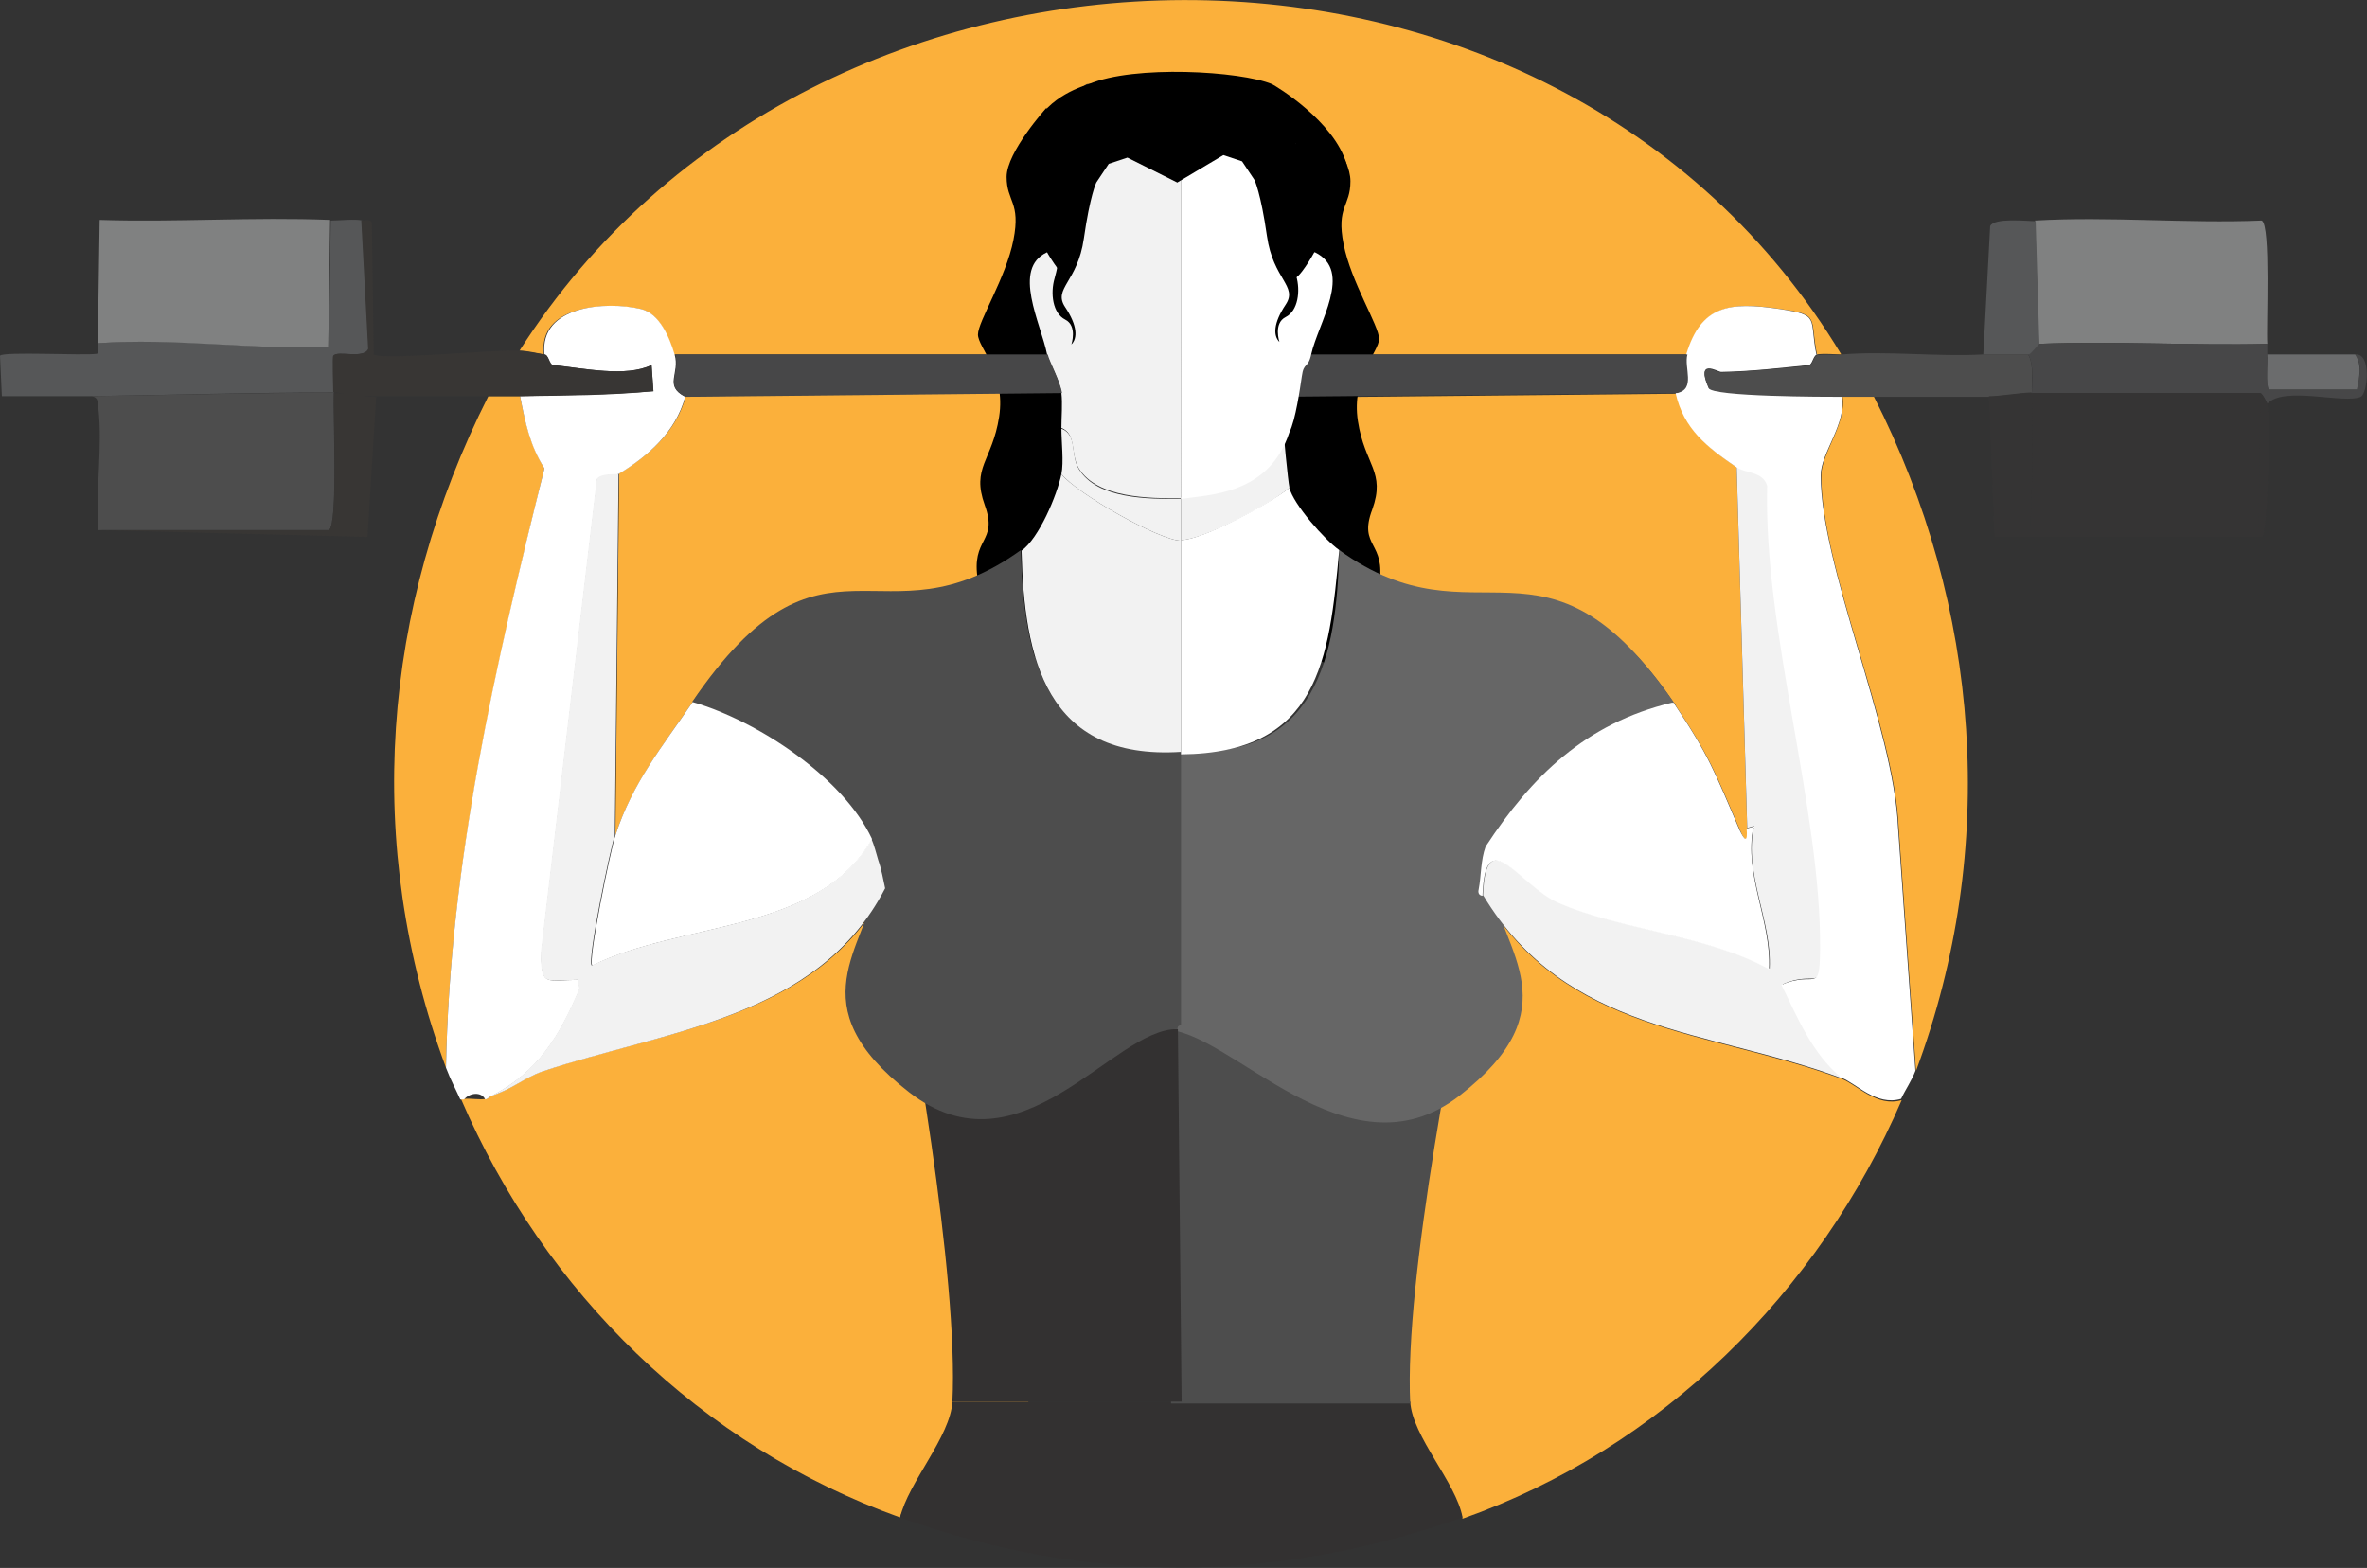 <?xml version="1.0" encoding="UTF-8"?>
<svg id="Ebene_2" xmlns="http://www.w3.org/2000/svg" version="1.1" viewBox="0 0 380 251.7"><rect x="0" y="0" width="380" height="251.7" fill="#333333" stroke="none"/>
  <!-- Generator: Adobe Illustrator 29.2.1, SVG Export Plug-In . SVG Version: 2.1.0 Build 116)  -->
  <defs>
    <style>
      .st0 {
        fill: #6b6c6d;
      }

      .st1 {
        fill: #4d4d4d;
      }

      .st2 {
        fill: #353434;
      }

      .st3 {
        fill: #fff;
      }

      .st4 {
        fill: #565758;
      }

      .st5 {
        fill: #666;
      }

      .st6 {
        fill: #808181;
      }

      .st7 {
        fill: #f2f2f2;
      }

      .st8 {
        fill: #474748;
      }

      .st9 {
        fill: #fbb03b;
      }

      .st10 {
        fill: #383634;
      }

      .st11 {
        fill: #333131;
      }
    </style>
  </defs>
  <g id="Ebene_1-2">
    <path class="st9" d="M170.4,63.1c.2,1.7,0,3.8,0,5.6s.4,5.4,0,7.3c-.7,3.3-1.6,12.3-4.4,14.3-22.3,16.1-33.6-8.7-54.8,22.4-4.9,7.2-9.7,13.1-12.4,21.4l.6-58.1c4.8-2.9,9.2-6.8,10.7-12.4l60.4-.6h-.1Z"/>
    <path class="st9" d="M295.7,56.9c-1.3,0-2.7-.2-4,0-1.2-5.9.6-6.4-5.9-7.3-8-1.2-12.6-.6-15,7.3h-60.4c1.1-4.9,6.8-13.3.6-16.4.4-1.5,1.1-18.1.9-19.1-.1-.6-7.3-7.8-8-7.9-2-.4-27.5-.4-29.4,0-.5.1-7.4,5.6-7.7,5.9-1.2,1.4.4,18.7,1.2,21.1-5.7,2.5-1,11.3,0,16.4h-59.8c-.8-2.7-2.4-6.7-5.4-7.3-5.6-1.2-16.4-.6-15.5,7.3-1.3-.2-2.7-.5-3.9-.6,47.4-74.4,166.1-75.9,212.2.6h0Z"/>
    <path d="M168,17.3s-6.4,7.1-6.4,11.1,2.3,4,1.1,10.1-5.7,13.1-5.7,15.2,4.5,6.1,3.4,13.2c-1.1,7.1-4.5,8.1-2.3,14.2s-2.3,5.1-1.1,12.1,10.2,11.1,5.7,12.1,0,1,0,1c0,0,4.5,0,5.7-3s7.9-5.1,4.5-12.1c-3.4-7.1,0-8.1,0-10.1s-3.2-6.8-1.6-9.5,2.8-12.8,2.8-12.8l-2.3-8.1,1.1-15.2-4.9-18.2h0Z"/>
    <path class="st9" d="M238.1,143.8c13.3,22.2,36,21.4,57.6,29.4,2.4.9,5.6,4.6,9.6,3.4-13.3,30.9-38.6,55.9-70.5,67.2-1-5.7-17.5-12.7-17.8-18.3-1.1-21.4,16.2-61.7,20.6-82.7-.3,1.1.5,1.1.6,1.1h-.1Z"/>
    <path class="st9" d="M165,228.3c-.3,5.6-19.2,9.8-20.5,15.3-32-11.5-57.1-36.1-70.5-67.2h.6c1.1-.1,2.4.2,3.4,0,.5,0,.6-.4,1.1-.6,3-.9,5.3-3,8.2-3.9,19.8-6.6,44.2-8.4,55-29.4,4.1,19.2,23.8,65.9,22.8,85.7h0Z"/>
    <path class="st9" d="M83.5,63.6c.8,4.2,1.7,8,3.9,11.6-7.8,31.7-15.2,63.4-15.8,96.2-13.3-35.9-10.4-73.7,6.8-107.8,1.7,0,3.4,0,5.1,0Z"/>
    <path class="st9" d="M300.8,63.6c17.2,33.8,20.1,72.6,6.8,108.3l-2.8-39.2c-.7-16-12.5-41.7-12.4-56.4,0-3.6,4.1-8.3,3.4-12.7h5.1-.1Z"/>
    <path class="st9" d="M269.2,63.1c1.3,5.9,5,8.7,9.6,11.9l1.7,58.1c.2,2.2-.4,2-1.1.3-4.1-9.5-4.8-11.8-10.7-20.6-20.4-30.1-34.8-7.2-56.6-22.4-2.3-1.6-2.6-11.2-3.2-13.7-.2-.8-.6-6.2-.6-7.3,0-2.1.3-3.6.6-5.6l60.4-.6h-.1Z"/>
    <path d="M212,20.3s4.8,4.7,4.8,8.8-2.3,4-1.1,10.1,5.7,13.1,5.7,15.2-4.5,6.1-3.4,13.2c1.1,7.1,4.5,8.1,2.3,14.2-2.3,6.1,2.3,5.1,1.1,12.1-1.1,7.1-10.2,11.1-5.7,12.1s0,1,0,1c0,0-4.5,0-5.7-3s-7.9-5.1-4.5-12.1c3.4-7.1,0-8.1,0-10.1s-2.9-5.7-4.5-8.4,3.4-13.9,3.4-13.9l2.3-8.1-1.1-15.2,6.5-15.9h-.1Z"/>
    <path d="M211.1,40.5c0,.3-2.5,4.6-3.4,4.2l.3-21.7c-6.1-.1-12.2.6-18.3.6s-12.2-.9-18.3-.6l-.3,18.3c.1,2-2.7-.6-2.8-.8-.8-2.4-2.9-18.5-2.2-20.1,2-5,8.2-6.7,8.7-6.9,7.3-3.1,24.3-2.1,29.4,0,.6.3,10,5.9,12,12.9.3,1-4.5,12.6-4.9,14.1h-.2Z"/>
    <g>
      <path class="st11" d="M189.6,225h36.8c.3,5.6,7.4,13,8.4,18.6-30,10.6-60.3,10.8-90.3,0,1.3-5.6,8.1-13,8.4-18.6h36.8,0Z"/>
      <path class="st1" d="M187,164.3l1,61h38.4c-1-19.8,7.5-62.9,11.7-82.1.3-1.4.7-3.1,1.1-4.5-6.5,7.9-8.2,16.6-17.8,22s-24,3.5-34.4,3.6h0Z"/>
      <path class="st5" d="M189.6,120.6l-.6,7.7-1,37c.7,0-1,0-1,0,10.4-.1,29.3,24.6,47.3,10.6s7-23,5-34c.3-1,.7-5.8,1-6.6,4.6-9.9,18.4-19,28.8-22-21.2-31.1-31.8-8.9-54.1-25-.4,17.1-3.6,33.7-25.4,32.3h0Z"/>
      <path class="st11" d="M189.1,165.2l.6,59.8h-36.8c1-19.8-6.5-63.2-10.6-82.4-.3-1.4-.7-3.1-1.1-4.5,6.5,7.9,8.2,16.6,17.8,22s19.7,5,30.2,5.1h0Z"/>
      <path class="st1" d="M189.6,120.6v44c-.7,0-.5.6-.6.6-10.4-.1-25.1,24.1-43.1,10.1s-7-23-5-34c-.3-1-.7-5.8-1-6.6-4.6-9.9-18.4-19-28.8-22,21.2-31.1,30.5-8.3,52.8-24.4.4,17.1,3.8,33.7,25.6,32.3h.1Z"/>
    </g>
    <path class="st7" d="M295.7,173.1c-21.5-8-44.2-7.1-57.6-29.4.4-11.9,6-1.6,12.1,1.1,9.8,4.4,23.9,5.2,33.9,10.7.4-7.7-4.2-15.2-2.5-22.9l-1.1.3-1.7-58.1c1.7,1.2,4.4.7,5.1,3.1-.7,23.5,8.6,51.9,8.5,74.5,0,7.3-.8,3.2-6.2,5.6,2.6,5.4,4.9,11.1,9.6,14.9h0v.2Z"/>
    <path class="st3" d="M268.6,112.7c5.9,8.8,6.6,11.1,10.7,20.6.8,1.7,1.3,2,1.1-.3l1.1-.3c-1.6,7.7,2.9,15.1,2.5,22.9-9.9-5.5-24-6.3-33.9-10.7-6.1-2.7-11.7-13.1-12.1-1.1,0,0-.9,0-.6-1.1.4-2.1.3-4.6,1.1-6.8,7.4-11.3,16.1-19.8,29.9-23.1h.2Z"/>
    <path class="st3" d="M291.8,56.9c-.7,0-.8,1.6-1.4,1.7-5,.5-8.9,1-14.1,1.1-.5,0-4.1-2.3-2,2.5.6,1.4,18.8,1.3,21.4,1.4.8,4.4-3.4,9.1-3.4,12.7,0,14.7,11.7,40.5,12.4,56.4l2.8,39.2c-.6,1.6-1.6,3-2.3,4.5-4,1.2-7.2-2.5-9.6-3.4-4.7-3.9-7-9.6-9.6-14.9,5.4-2.4,6.1,1.7,6.2-5.6.2-22.6-9.1-51-8.5-74.5-.7-2.4-3.4-1.9-5.1-3.1-4.5-3.1-8.3-6-9.6-11.8,3.1-.6,1-4.1,1.7-6.2,2.4-7.9,6.9-8.5,15-7.3,6.6,1,4.7,1.4,5.9,7.3h.2Z"/>
    <path class="st3" d="M108.3,56.9c.9,3.1-1.8,5,1.7,6.8-1.5,5.6-5.9,9.5-10.7,12.4-.3.2-2.7,0-3.4.8l-9,76.2c0,5.4.9,4.2,5.9,4.2l.3,1.4c-3.2,7.6-6.7,13.4-14.1,17.2-.5.2-.6.5-1.1.6-.6-1.3-2.5-1.1-3.4,0h-.6c-.8-1.8-1.5-3-2.3-5.1.6-32.9,7.9-64.6,15.8-96.2-2.3-3.6-3.1-7.4-3.9-11.6,7.2-.2,14.3-.2,21.4-.8l-.3-4.2c-4.1,2-11,.5-15.8,0-.7,0-.7-1.6-1.4-1.7-.8-7.9,9.9-8.6,15.5-7.3,3,.7,4.6,4.6,5.4,7.3h0Z"/>
    <path class="st7" d="M189.6,23.6v56.4c-5.1,0-13.4,0-16.4-4.8-1.4-2.3-.3-5.5-2.8-6.5,0-1.8.2-3.9,0-5.6-.2-1.9-2-5-2.3-6.2-1-5-5.7-13.8,0-16.4.1.3,3.5,5.7,3.4,3.7l-.3-21.2c6.1-.4,12.2.5,18.3.6h.1Z"/>
    <g>
      <path class="st8" d="M270.9,56.9c-.6,2.1,1.4,5.6-1.7,6.2l-65.4.6c.3-2.3,1.2-4.5,1.7-6.8h65.4Z"/>
      <path class="st4" d="M58.1,35.4l1.1,20.6c-.8,1.7-5,.2-5.6,1.1-.2.3,0,4.8,0,5.9-13.2,0-26.4.4-39.5.6H.3l-.3-6.5c.5-.7,13.3,0,15.5-.3.5,0,.2-1.7.3-1.7,12.2-1,24.8,1.1,37,.6l.3-20.3c1.5,0,3.9-.3,5.1,0h0Z"/>
      <path class="st10" d="M83.5,56.3c1.2,0,2.7.4,3.9.6.7,0,.8,1.6,1.4,1.7,4.8.5,11.7,2,15.8,0l.3,4.2c-7.1.7-14.3.7-21.4.8h-23.2c-6,0-4.5-.6-6.8-.6,0-1.1-.2-5.7,0-5.9.6-.9,4.9.6,5.6-1.1l-1.1-20.6c.5,0,1.4-.3,1.7.3l.3,21.2c1.4,1,20.3-.9,23.4-.6h0Z"/>
      <path class="st1" d="M295.7,56.9c7.2-.6,15.3.4,22.6,0,2.3,0,5,0,7.3,0,1,1.8.5,4.2.6,6.2-2.3,0-5,.6-6.8.6h-23.7c-2.7,0-20.8,0-21.4-1.4-2.1-4.8,1.5-2.5,2-2.5,5.2-.2,9.1-.6,14.1-1.1.6,0,.7-1.6,1.4-1.7,1.3-.2,2.7,0,4,0h-.1Z"/>
      <path class="st8" d="M168.2,56.9c.3,1.2,2,4.3,2.3,6.2l-60.4.6c-3.6-1.8-.8-3.7-1.7-6.8h59.8Z"/>
    </g>
    <path class="st7" d="M207,78.3c-2.9,2.6-13.9,8.4-17.4,8.4v-6.8c9.4-4.7,14-1.3,16.4-11.7,0,1.1.8,9.2,1,10h0Z"/>
    <path class="st3" d="M211.1,40.5c6.2,3,.5,11.4-.6,16.4-.5,2.3-1.2,1.2-1.5,3.5-.3,2-1,7-2,9-3.3,10.1-13,10-17.4,10.7V23.6c6.1,0,12.2-.7,18.3-.6l-.3,21.7c.9.3,3.3-4,3.4-4.2h.1Z"/>
    <path class="st7" d="M99.3,76l-.6,58.1c-.7,2-4.5,20.2-3.7,20.9,14.4-7.1,36.3-5.2,44.9-20.3.4.8.8,2.4,1.1,3.4.5,1.4.8,3.1,1.1,4.5-10.8,20.9-35.2,22.8-55,29.4-2.9,1-5.1,3-8.2,3.9,7.4-3.8,10.9-9.6,14.1-17.2l-.3-1.4c-5.1,0-5.8,1.2-5.9-4.2l9-76.2c.7-1,3.1-.7,3.4-.8h0Z"/>
    <path class="st7" d="M189.6,80v6.8c-3.4,0-16.8-7.6-19.2-10.7.4-1.9,0-5.2,0-7.3,2.6,1,1.4,4.2,2.8,6.5,3,4.9,11.2,4.8,16.4,4.8h0Z"/>
    <path class="st3" d="M140,134.7c-8.6,15.1-30.5,13.2-44.9,20.3-.8-.6,3-18.9,3.7-20.9,2.7-8.4,7.5-14.2,12.4-21.4,10.4,3,24.2,12.1,28.8,22h0Z"/>
    <path class="st3" d="M215,88.3c-1.6,17.7-3.3,32.6-25.4,32.8v-34.4c3.4,0,14.4-5.9,17.4-8.4.6,2.6,5.7,8.4,8,10Z"/>
    <path class="st7" d="M189.6,86.8v33.9c-21.8,1.4-25.2-15.2-25.6-32.3,2.8-2,5.7-8.9,6.4-12.3,2.4,3.1,15.8,10.7,19.2,10.7h0Z"/>
    <g>
      <path class="st1" d="M53.6,63.1c-.2,3,.7,21.2-.8,22H15.8c-.5-6.2.7-13.4,0-19.5-.1-1.2,0-2.1-1.7-2,13.1-.2,26.3-.5,39.5-.6h0Z"/>
      <path class="st6" d="M53,35.4l-.3,20.3c-12.2.5-24.8-1.5-37-.6l.3-19.8c12.3.4,24.7-.5,37,0h0Z"/>
      <path class="st10" d="M60.4,63.6l-1.4,22.6-43.2-1.1h37c1.5-.8.7-19,.8-22,2.2,0,4.7.6,6.8.6h0Z"/>
    </g>
    <g>
      <path class="st6" d="M364,55.2c-12.2.3-24.5-.5-36.7,0l-.6-19.8c12-.7,24.3.5,36.4,0,1.5.7.7,17,.9,19.8h0Z"/>
      <path class="st8" d="M364,55.2v1.7c0,1-.3,5.2.3,5.6h14.1c.4-2.2.9-3.9-.3-5.6,2.7-.3,2,6.3.9,6.8-2.7,1.2-12.3-1.8-15,1.1,0,0-.8-1.6-1.1-1.7h-36.7c0-2,.4-4.4-.6-6.2.3,0,1.5-1.7,1.7-1.7,12.2-.5,24.5.3,36.7,0h0Z"/>
      <path class="st2" d="M326.2,63.1c0,7.3.2,14.7-.3,22h36.7l.3-22c.3,0,1.1,1.6,1.1,1.7.5,1.6.2,21-.9,21.4h-42.9l-.9-22.6c1.8,0,4.5-.5,6.8-.6h0Z"/>
      <path class="st4" d="M326.8,35.4l.6,19.8c-.1,0-1.4,1.7-1.7,1.7-2.4,0-5.1,0-7.3,0l1.1-20.6c.6-1.4,5.9-.8,7.3-.8h0Z"/>
      <path class="st0" d="M378.1,56.9c1.1,1.7.7,3.4.3,5.6h-14.1c-.6-.4-.2-4.6-.3-5.6h14.1Z"/>
      <path class="st2" d="M362.9,63.1l-.3,22h-36.7c.5-7.3.4-14.7.3-22h36.7Z"/>
    </g>
    <path d="M189,29.3l-8-4-3,1-2,3s-1,2-2,9-5,8-3,11,2,5,1,6c0,0,1-3-1-4s-2.4-4.2-1.7-6.6,1.7-8.4.7-9.4-2-10-2-10l3-4,9-1,11,3s-2,6-2,6Z"/>
    <path d="M189,29.3l7.4-4.4,3,1,2,3s1,2,2,9c1,7,5,8,3,11s-2,5-1,6c0,0-1-3,1-4s2.4-4.2,1.7-6.6,1.9-9,2.9-10-1.6-9.4-1.6-9.4l-3-4-9-1-11,3,2.6,6.4h0Z"/>
  </g>
</svg>